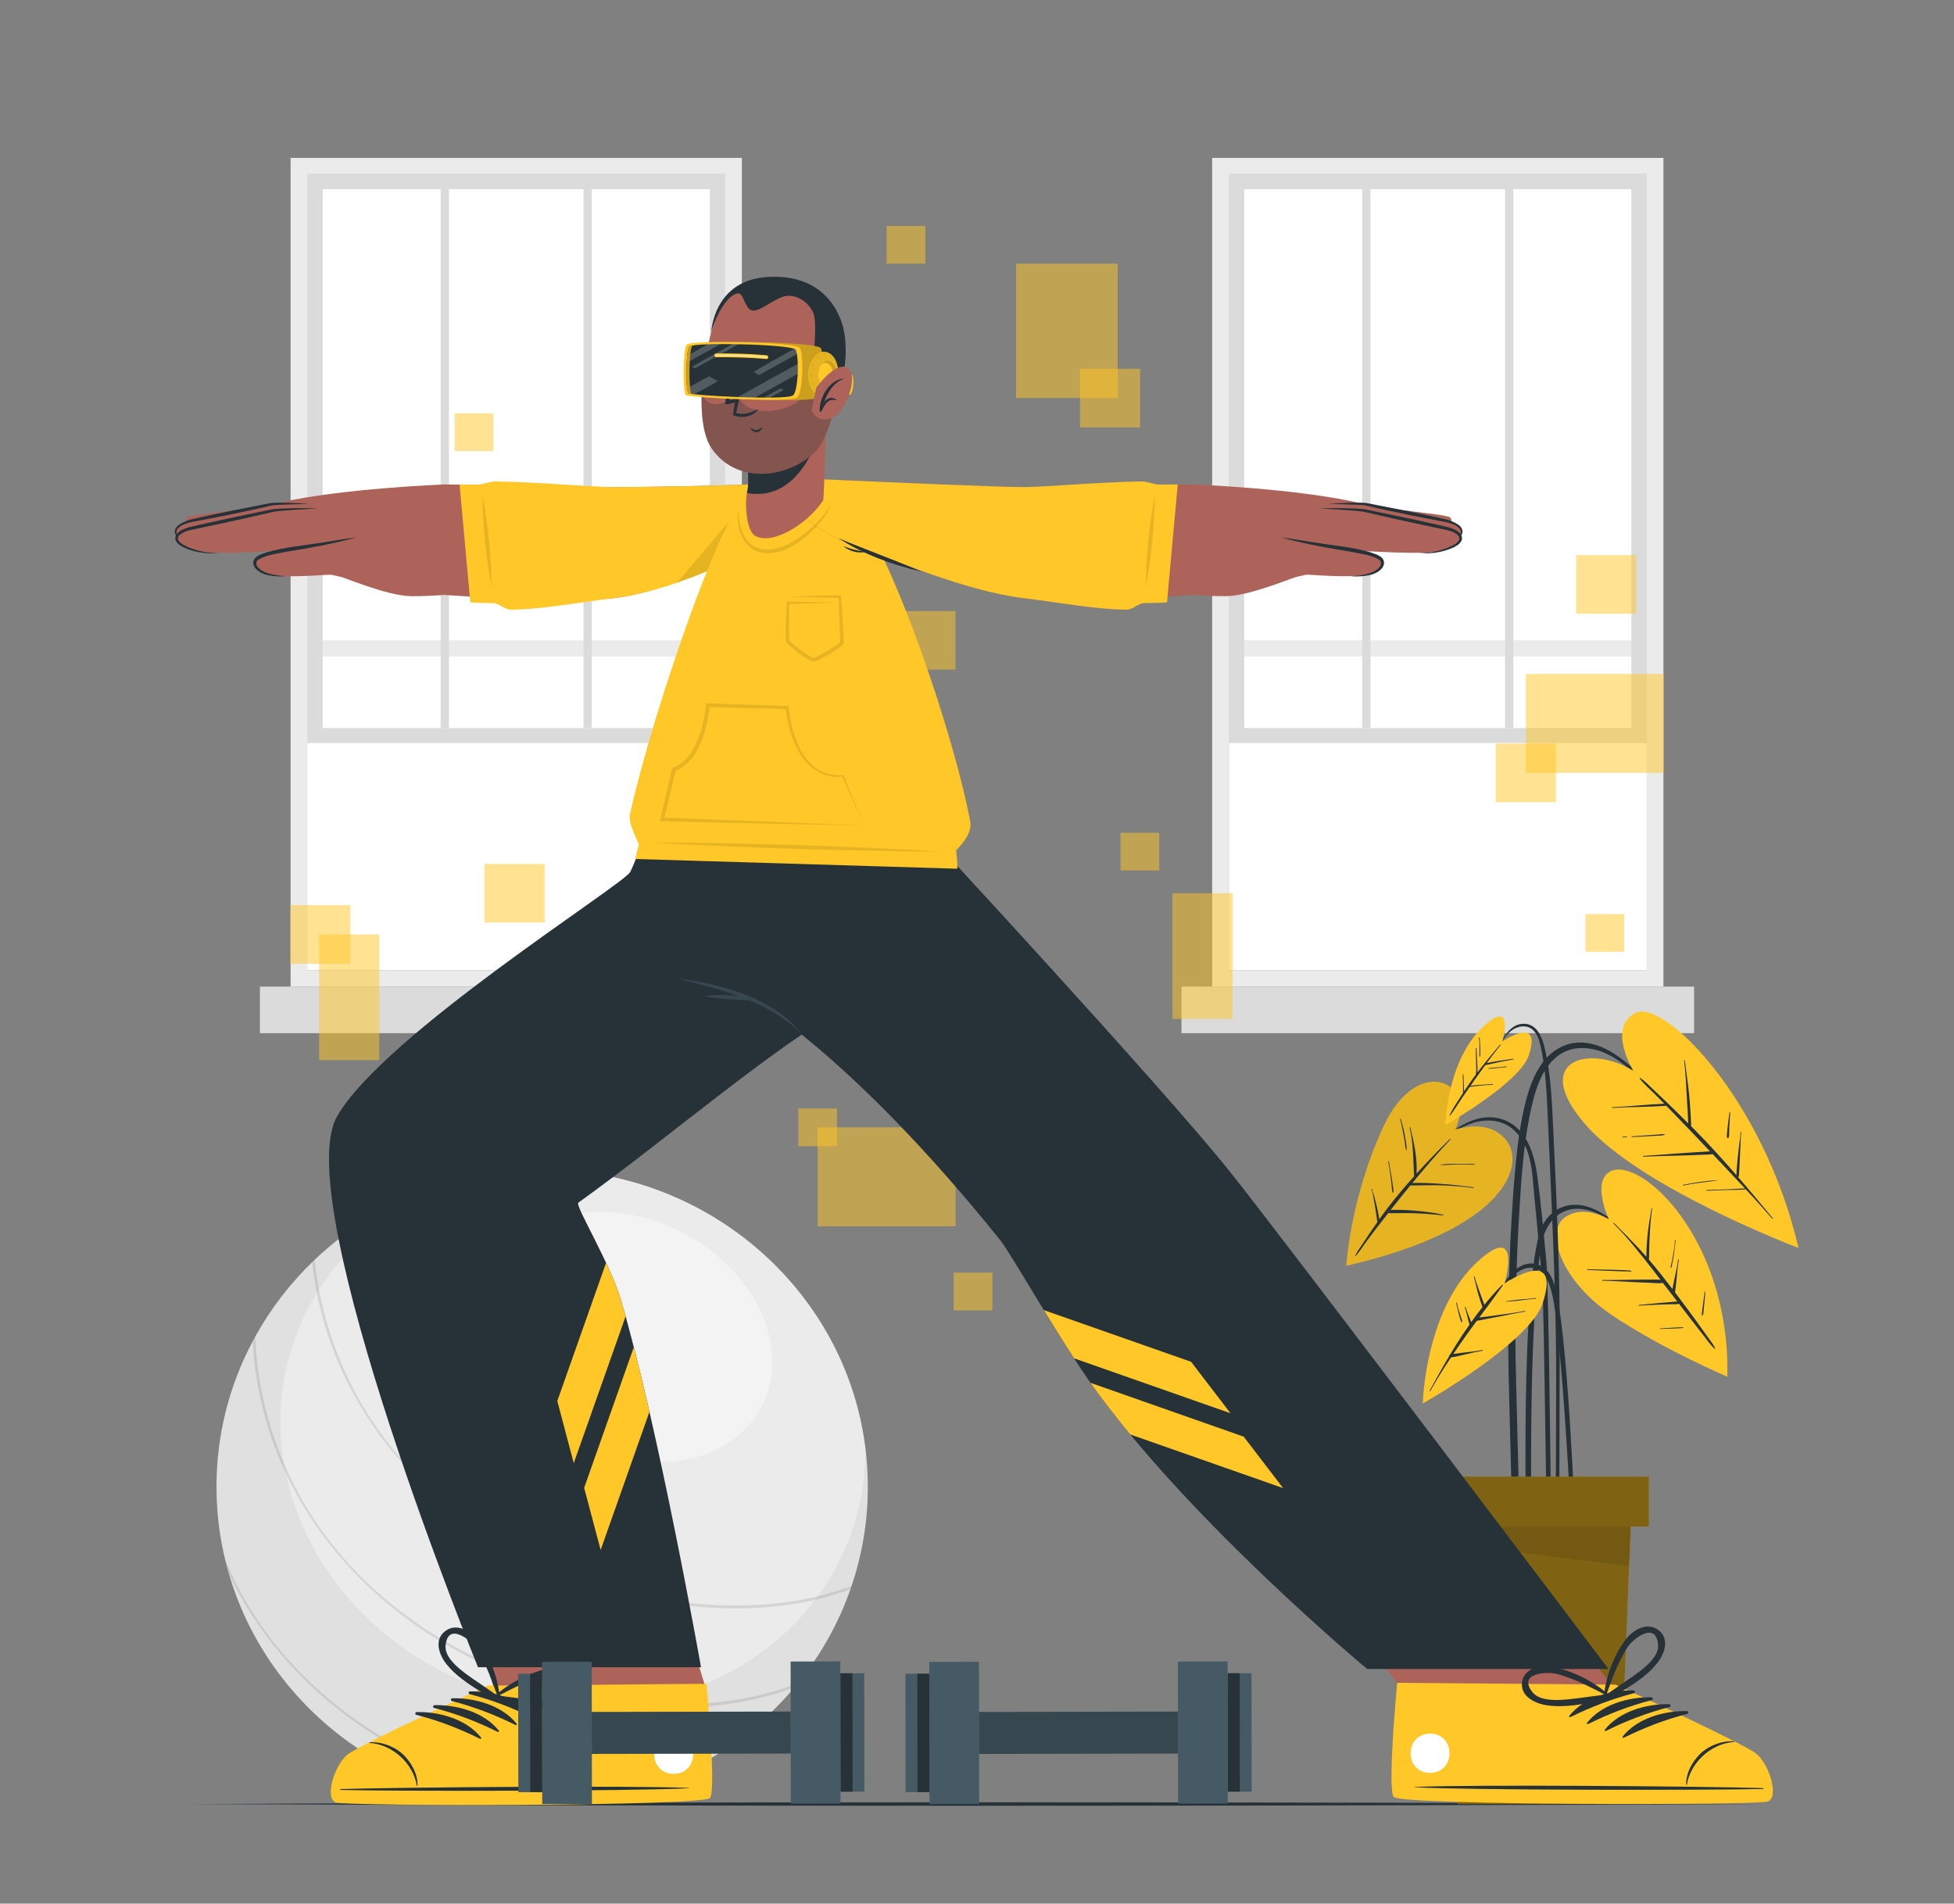 <svg width="194" height="189" viewBox="0 0 194 189" fill="none" xmlns="http://www.w3.org/2000/svg">
<rect x="0" y="0" width="194" height="189" fill="#808080" stroke="none"/>
<path d="M120.348 15.678V97.954H165.152V15.678H120.348ZM163.498 96.343H122.001V17.289H163.498V96.343Z" fill="#EBEBEB"/>
<path d="M163.498 17.289H122.001V96.343H163.498V17.289Z" fill="white"/>
<path d="M122 65.18H163.497V63.57L122 63.57V65.18Z" fill="#EBEBEB"/>
<path d="M117.302 102.575H168.194V97.953H117.302V102.575Z" fill="#DBDBDB"/>
<path d="M122 17.288H163.498V73.772H122V17.288ZM161.967 18.779H123.531V72.28H161.967V18.779Z" fill="#DBDBDB"/>
<path d="M150.253 17.288H149.427V72.28H150.253V17.288Z" fill="#DBDBDB"/>
<path d="M136.07 17.288H135.244V72.28H136.07V17.288Z" fill="#DBDBDB"/>
<path d="M28.851 15.678V97.954H73.655V15.678H28.851ZM72.001 96.343H30.504V17.289H72.001V96.343Z" fill="#EBEBEB"/>
<path d="M72.001 17.289H30.504V96.343H72.001V17.289Z" fill="white"/>
<path d="M30.503 65.18H72V63.57L30.503 63.57V65.18Z" fill="#EBEBEB"/>
<path d="M25.805 102.575H76.697V97.953H25.805V102.575Z" fill="#DBDBDB"/>
<path d="M30.503 17.288H72V73.772H30.503V17.288ZM70.469 18.779H32.033V72.28H70.469L70.469 18.779Z" fill="#DBDBDB"/>
<path d="M58.756 17.288H57.93V72.28H58.756V17.288Z" fill="#DBDBDB"/>
<path d="M44.573 17.288H43.747V72.28H44.573V17.288Z" fill="#DBDBDB"/>
<path d="M21.494 147.611C21.494 150.103 21.791 152.531 22.355 154.855C22.47 155.34 22.599 155.82 22.742 156.295C26.606 169.47 39.063 179.108 53.829 179.108C54.738 179.108 55.637 179.071 56.526 178.996C56.995 178.964 57.459 178.917 57.918 178.861C66.363 177.823 73.794 173.606 78.911 167.485C79.016 167.364 79.116 167.238 79.217 167.112C81.469 164.335 83.248 161.181 84.444 157.762C84.477 157.664 84.511 157.566 84.544 157.463C85.596 154.365 86.161 151.053 86.161 147.611C86.161 130.215 71.686 116.113 53.83 116.113C45.036 116.113 37.069 119.533 31.24 125.072C31.154 125.151 31.073 125.23 30.992 125.31C28.763 127.476 26.86 129.959 25.354 132.68C25.263 132.842 25.177 133.001 25.09 133.164C22.79 137.492 21.494 142.402 21.494 147.611Z" fill="#EBEBEB"/>
<path opacity="0.05" d="M21.494 147.611C21.494 150.102 21.789 152.532 22.356 154.857C22.468 155.339 22.598 155.818 22.743 156.293C26.608 169.471 39.064 179.107 53.828 179.107C54.736 179.107 55.635 179.071 56.527 178.998C56.993 178.965 57.459 178.916 57.917 178.86C66.364 177.821 73.793 173.606 78.911 167.483C79.015 167.366 79.115 167.24 79.215 167.114C81.468 164.334 83.247 161.182 84.442 157.762C84.475 157.664 84.509 157.567 84.542 157.465C85.596 154.365 86.158 151.055 86.158 147.61C86.158 146.279 86.075 144.969 85.908 143.683C85.963 147.095 85.308 150.54 83.864 153.834C82.698 156.5 81.103 158.869 79.17 160.902C79.107 160.971 79.049 161.036 78.987 161.101C76.829 163.332 74.272 165.158 71.449 166.525C71.324 166.586 71.199 166.651 71.07 166.708C64.718 169.67 57.084 170.356 49.684 168.229C49.28 168.112 48.88 167.986 48.476 167.852C47.71 167.6 46.948 167.316 46.186 167C33.862 161.875 26.732 150.085 27.982 138.542C28.019 138.124 28.078 137.706 28.144 137.292C28.465 135.296 29.04 133.312 29.885 131.385C31.651 127.348 34.4 123.996 37.79 121.445C37.915 121.347 38.044 121.254 38.173 121.161C40.355 119.578 42.788 118.317 45.382 117.412C45.474 117.379 45.569 117.343 45.669 117.314C46.49 117.038 47.323 116.799 48.168 116.596C41.642 117.716 35.791 120.751 31.239 125.072C31.152 125.153 31.073 125.23 30.989 125.311C28.761 127.478 26.858 129.961 25.355 132.679C25.263 132.841 25.175 133 25.092 133.166C22.789 137.491 21.494 142.401 21.494 147.611Z" fill="black"/>
<path opacity="0.4" d="M75.379 140.068C78.675 134.507 75.519 126.721 68.331 122.677C61.143 118.634 52.644 119.865 49.349 125.426C46.053 130.987 49.208 138.773 56.396 142.816C63.584 146.86 72.083 145.629 75.379 140.068Z" fill="white"/>
<g opacity="0.1">
<path d="M30.991 125.31C31.115 126.451 31.292 127.583 31.526 128.706C34.147 141.312 43.529 151.314 55.584 156.196C64.139 159.662 75.448 161.191 84.443 157.762C84.477 157.664 84.51 157.566 84.544 157.463C80.527 158.973 76.075 159.518 71.762 159.378C59.262 158.982 46.733 153.438 38.929 143.781C34.582 138.405 31.924 131.822 31.24 125.072C31.153 125.151 31.072 125.23 30.991 125.31Z" fill="black"/>
<path d="M25.09 133.164C25.181 134.958 25.415 136.751 25.783 138.517C28.409 151.119 37.786 161.126 49.841 166.008C58.468 169.502 69.887 171.025 78.911 167.485C79.016 167.364 79.116 167.238 79.217 167.112C75.09 168.743 70.48 169.329 66.024 169.19C53.519 168.789 40.995 163.245 33.186 153.592C28.366 147.629 25.626 140.189 25.353 132.68C25.262 132.843 25.176 133.001 25.09 133.164Z" fill="black"/>
<path d="M22.355 154.855C22.47 155.339 22.599 155.819 22.742 156.294C26.955 165.109 34.721 172.013 44.103 175.814C47.857 177.333 52.142 178.484 56.526 178.996C56.995 178.964 57.459 178.917 57.918 178.861C46.217 177.888 34.759 172.446 27.448 163.399C25.343 160.795 23.632 157.906 22.355 154.855Z" fill="black"/>
</g>
<path d="M18.844 179.108C68.915 178.877 125.084 178.875 175.156 179.108C125.084 179.341 68.915 179.339 18.844 179.108Z" fill="#263238"/>
<path opacity="0.5" d="M110.964 26.176H100.876V39.522H110.964V26.176Z" fill="#FFC727"/>
<path opacity="0.5" d="M165.191 76.735V66.907H151.492V76.735H165.191Z" fill="#FFC727"/>
<path opacity="0.5" d="M94.877 121.754V111.926H81.178V121.754H94.877Z" fill="#FFC727"/>
<path opacity="0.5" d="M113.198 36.613H107.226V42.431H113.198V36.613Z" fill="#FFC727"/>
<path opacity="0.5" d="M154.478 73.826H148.506V79.644H154.478V73.826Z" fill="#FFC727"/>
<path opacity="0.5" d="M34.781 89.865H28.809V95.683H34.781V89.865Z" fill="#FFC727"/>
<path opacity="0.5" d="M162.457 55.112H156.485V60.93H162.457V55.112Z" fill="#FFC727"/>
<path opacity="0.5" d="M94.861 60.661H88.889V66.479H94.861V60.661Z" fill="#FFC727"/>
<path opacity="0.5" d="M54.068 85.773H48.096V91.591H54.068V85.773Z" fill="#FFC727"/>
<path opacity="0.5" d="M115.095 82.675H111.247V86.424H115.095V82.675Z" fill="#FFC727"/>
<path opacity="0.5" d="M98.531 126.35H94.683V130.099H98.531V126.35Z" fill="#FFC727"/>
<path opacity="0.5" d="M83.102 110.052H79.254V113.8H83.102V110.052Z" fill="#FFC727"/>
<path opacity="0.5" d="M161.256 90.751H157.408V94.5H161.256V90.751Z" fill="#FFC727"/>
<path opacity="0.5" d="M91.875 22.427H88.027V26.176H91.875V22.427Z" fill="#FFC727"/>
<path opacity="0.5" d="M48.978 41.031H45.13V44.779H48.978V41.031Z" fill="#FFC727"/>
<path opacity="0.5" d="M122.377 88.682H116.405V101.161H122.377V88.682Z" fill="#FFC727"/>
<path opacity="0.5" d="M37.657 92.774H31.685V105.254H37.657V92.774Z" fill="#FFC727"/>
<path d="M149.748 133.997C149.739 129.898 149.81 125.803 150.036 121.709C150.149 119.67 150.287 117.632 150.483 115.599C150.675 113.607 150.931 111.613 151.404 109.664C151.765 108.172 152.262 106.668 153.214 105.426C154.153 104.201 155.587 103.395 157.191 103.515C159.039 103.652 160.573 104.712 161.912 105.88C163.414 107.189 164.801 108.63 166.201 110.04C166.555 110.397 166.907 110.756 167.256 111.118C167.287 111.15 167.238 111.2 167.207 111.168C165.837 109.772 164.418 108.419 162.94 107.132C161.574 105.942 160.162 104.638 158.328 104.204C157.479 104.003 156.567 103.978 155.733 104.263C155.06 104.492 154.482 104.916 154.015 105.436C153.046 106.514 152.541 107.938 152.199 109.31C151.251 113.121 151.035 117.082 150.803 120.984C150.566 124.948 150.468 128.917 150.455 132.887C150.441 136.879 151.047 152.848 150.845 156.837C150.819 157.329 150.777 157.82 150.737 158.312C150.71 158.642 150.186 158.667 150.198 158.323C150.334 154.206 149.757 138.117 149.748 133.997Z" fill="#263238"/>
<path d="M162.164 106.312C162.164 106.312 159.559 102.099 162.325 100.583C165.092 99.068 175.069 108.947 178.562 123.899C178.562 123.899 162.931 117.995 157.415 111.654C151.899 105.313 157.725 103.597 162.164 106.312Z" fill="#FFC727"/>
<path d="M160.081 109.931C161.802 109.856 163.513 109.647 165.235 109.581C164.895 109.235 164.556 108.888 164.213 108.545C163.739 108.071 163.202 107.614 162.795 107.084C162.769 107.05 162.818 106.998 162.854 107.023C163.349 107.366 163.781 107.825 164.217 108.237C164.67 108.663 165.121 109.091 165.569 109.522C166.26 110.185 166.938 110.861 167.616 111.538C167.614 111.469 167.612 111.4 167.608 111.334C167.592 111.041 167.581 110.747 167.564 110.453C167.533 109.885 167.497 109.316 167.464 108.748C167.397 107.596 167.345 106.437 167.207 105.29C167.202 105.246 167.273 105.245 167.278 105.289C167.416 106.441 167.594 107.587 167.708 108.743C167.765 109.31 167.806 109.879 167.84 110.447C167.858 110.741 167.877 111.034 167.888 111.328C167.895 111.488 167.909 111.657 167.905 111.822C168.01 111.928 168.12 112.031 168.225 112.137C169.672 113.604 171.054 115.126 172.402 116.678C172.4 116.589 172.408 116.497 172.412 116.41C172.421 116.231 172.434 116.053 172.446 115.875C172.472 115.488 172.509 115.103 172.549 114.717C172.587 114.355 172.628 113.993 172.673 113.631C172.724 113.226 172.805 112.812 172.817 112.403C172.819 112.354 172.895 112.361 172.887 112.411C172.818 112.814 172.822 113.237 172.802 113.645C172.784 114.016 172.766 114.386 172.75 114.757C172.734 115.128 172.717 115.498 172.696 115.869C172.686 116.048 172.678 116.226 172.667 116.404C172.661 116.493 172.654 116.582 172.646 116.672C172.635 116.79 172.618 116.805 172.583 116.886C172.814 117.154 173.048 117.42 173.278 117.689C174.2 118.769 175.106 119.863 176.013 120.955C176.042 120.989 175.994 121.039 175.964 121.005C175.108 120.015 174.229 119.046 173.339 118.086C172.71 118.141 172.065 118.125 171.434 118.144C170.77 118.163 170.105 118.19 169.441 118.218C169.395 118.22 169.393 118.151 169.439 118.149C170.104 118.13 170.768 118.11 171.433 118.082C172.038 118.057 172.654 118 173.262 118.004C172.479 117.16 171.689 116.324 170.897 115.488C170.609 115.184 170.318 114.881 170.029 114.576C169.782 114.638 169.514 114.625 169.261 114.636C168.959 114.649 168.657 114.663 168.355 114.676C167.79 114.7 167.223 114.713 166.657 114.731C165.487 114.766 164.316 114.782 163.147 114.832C163.101 114.834 163.1 114.766 163.145 114.763C164.315 114.696 165.483 114.593 166.652 114.511C167.217 114.472 167.783 114.427 168.349 114.395C168.651 114.377 168.952 114.361 169.254 114.343C169.426 114.333 169.602 114.314 169.777 114.312C169.098 113.598 168.421 112.884 167.74 112.172C167.725 112.164 167.712 112.151 167.703 112.133C167.04 111.441 166.378 110.748 165.709 110.062C165.618 109.967 165.525 109.875 165.433 109.781C163.651 109.917 161.863 109.884 160.081 109.999C160.037 110.003 160.035 109.933 160.081 109.931Z" fill="#263238"/>
<path d="M161.104 112.856C161.243 112.85 161.382 112.846 161.521 112.84C161.562 112.839 161.563 112.901 161.522 112.903C161.383 112.91 161.245 112.918 161.105 112.925C161.06 112.928 161.058 112.857 161.104 112.856Z" fill="#263238"/>
<path d="M162.031 112.818C162.582 112.786 163.133 112.749 163.684 112.709C163.959 112.689 164.234 112.667 164.509 112.646C164.755 112.626 165.035 112.576 165.279 112.619C165.306 112.624 165.303 112.661 165.28 112.669C165.045 112.75 164.759 112.742 164.512 112.758C164.237 112.775 163.961 112.791 163.686 112.807C163.135 112.838 162.584 112.864 162.033 112.887C161.987 112.889 161.985 112.821 162.031 112.818Z" fill="#263238"/>
<path d="M167.087 117.634C168.2 117.43 169.325 117.223 170.46 117.182C170.476 117.181 170.475 117.204 170.46 117.206C169.34 117.362 168.216 117.472 167.107 117.7C167.063 117.71 167.042 117.642 167.087 117.634Z" fill="#263238"/>
<path d="M171.46 112.624C171.467 112.528 171.473 112.432 171.482 112.335C171.5 112.118 171.525 111.901 171.549 111.685C171.596 111.272 171.65 110.86 171.71 110.449C171.715 110.411 171.783 110.418 171.78 110.457C171.747 110.88 171.721 111.305 171.701 111.729C171.691 111.938 171.685 112.147 171.676 112.355C171.667 112.543 171.695 112.775 171.618 112.95C171.588 113.016 171.488 112.994 171.468 112.934C171.435 112.833 171.453 112.729 171.46 112.624Z" fill="#263238"/>
<path d="M142.567 113.6C144.358 112.096 146.665 110.288 149.196 111.143C151.578 111.947 152.336 114.584 152.629 116.759C153.007 119.563 153.258 122.386 153.526 125.201C153.796 128.044 153.986 152.127 154.047 152.93C154.107 153.718 154.19 154.507 154.182 155.298C154.179 155.55 153.772 155.561 153.732 155.318C153.507 153.97 153.337 129.717 153.098 127C152.859 124.282 152.605 121.565 152.341 118.848C152.117 116.545 152.127 113.701 150.151 112.068C149.067 111.172 147.616 111.072 146.294 111.471C144.895 111.893 143.742 112.778 142.612 113.653C142.576 113.681 142.532 113.629 142.567 113.6Z" fill="#263238"/>
<path d="M144.49 112.145C144.49 112.145 147.937 110.916 149.654 113.363C151.371 115.809 149.368 122.063 133.666 125.667C133.666 125.667 134.041 118.98 137.373 111.802C140.705 104.624 146.725 107.305 144.49 112.145Z" fill="#FFC727"/>
<path opacity="0.1" d="M144.49 112.145C144.49 112.145 147.937 110.916 149.654 113.363C151.371 115.809 149.368 122.063 133.666 125.667C133.666 125.667 134.041 118.98 137.373 111.802C140.705 104.624 146.725 107.305 144.49 112.145Z" fill="black"/>
<path d="M134.564 124.641C134.777 124.206 135.081 123.8 135.348 123.394C135.608 122.998 135.872 122.604 136.139 122.212C136.339 121.917 136.544 121.624 136.749 121.332C136.734 121.261 136.729 121.187 136.719 121.113C136.7 120.98 136.681 120.848 136.663 120.715C136.623 120.428 136.578 120.142 136.533 119.856C136.488 119.57 136.438 119.285 136.38 119.002C136.321 118.712 136.29 118.371 136.169 118.1C136.149 118.056 136.232 118.033 136.238 118.086C136.258 118.256 136.333 118.428 136.381 118.592C136.418 118.721 136.454 118.85 136.489 118.979C136.567 119.268 136.641 119.56 136.71 119.852C136.773 120.122 136.827 120.392 136.876 120.664C136.899 120.795 136.92 120.926 136.939 121.057C137.216 120.666 137.5 120.279 137.793 119.899C138.622 118.823 139.499 117.788 140.408 116.777C140.404 116.768 140.394 116.762 140.394 116.75C140.303 115.141 140.334 113.548 139.96 111.966C139.95 111.924 140.016 111.899 140.026 111.942C140.378 113.426 140.729 114.983 140.639 116.518C140.964 116.159 141.294 115.804 141.627 115.451C142.388 114.645 143.164 113.851 143.957 113.075C143.989 113.043 144.04 113.089 144.009 113.121C142.692 114.517 141.441 115.971 140.223 117.451C141.178 117.415 142.148 117.476 143.098 117.539C144.164 117.611 145.224 117.738 146.283 117.876C146.328 117.882 146.315 117.95 146.27 117.944C145.217 117.795 144.153 117.72 143.09 117.682C142.064 117.646 141.044 117.696 140.019 117.699C139.361 118.502 138.71 119.31 138.07 120.127C138.116 120.125 138.164 120.125 138.216 120.123C138.456 120.118 138.697 120.113 138.938 120.116C139.416 120.121 139.895 120.151 140.371 120.189C141.347 120.265 142.319 120.393 143.276 120.597C143.321 120.606 143.308 120.669 143.263 120.665C142.297 120.563 141.328 120.48 140.356 120.452C139.892 120.438 139.429 120.441 138.965 120.443C138.724 120.444 138.483 120.444 138.242 120.449C138.098 120.452 137.966 120.468 137.845 120.415C137.425 120.952 137.005 121.489 136.589 122.028C136.258 122.458 135.931 122.891 135.61 123.328C135.283 123.775 134.986 124.262 134.621 124.68C134.594 124.711 134.547 124.675 134.564 124.641Z" fill="#263238"/>
<path d="M143.005 115.632C143.556 115.541 144.129 115.547 144.686 115.544C145.247 115.54 145.809 115.554 146.369 115.57C146.421 115.572 146.418 115.642 146.366 115.639C145.797 115.602 145.228 115.595 144.658 115.606C144.109 115.617 143.557 115.672 143.008 115.66C142.99 115.659 142.987 115.635 143.005 115.632Z" fill="#263238"/>
<path d="M138.078 116.891C138.01 116.369 137.94 115.843 137.823 115.329C137.812 115.28 137.883 115.265 137.892 115.314C137.975 115.829 138.081 116.339 138.162 116.855C138.202 117.112 138.24 117.37 138.273 117.629C138.304 117.865 138.362 118.121 138.342 118.359C138.338 118.404 138.262 118.409 138.25 118.366C138.185 118.135 138.189 117.876 138.164 117.637C138.138 117.388 138.11 117.14 138.078 116.891Z" fill="#263238"/>
<path d="M139.08 111.09C139.221 111.598 139.36 112.113 139.459 112.631C139.51 112.893 139.552 113.157 139.59 113.422C139.627 113.674 139.675 113.94 139.647 114.195C139.645 114.216 139.612 114.217 139.607 114.198C139.529 113.962 139.513 113.706 139.478 113.461C139.442 113.207 139.401 112.953 139.354 112.7C139.256 112.167 139.156 111.638 139.014 111.113C139.002 111.071 139.068 111.047 139.08 111.09Z" fill="#263238"/>
<path d="M161.435 122.003C159.786 121.012 158.248 119.514 156.165 119.619C154.446 119.706 153.205 121.021 152.808 122.529C150.776 130.257 151.6 156.665 151.712 157.881C151.731 158.092 152.074 158.103 152.099 157.888C152.214 156.87 151.46 134.176 152.977 123.845C153.18 122.463 153.878 120.88 155.296 120.275C157.455 119.355 159.65 121.011 161.391 122.057C161.429 122.081 161.474 122.027 161.435 122.003Z" fill="#263238"/>
<path d="M159.736 121.066C159.736 121.066 157.943 117.236 159.928 116.277C162.902 114.84 171.802 122.975 171.495 136.682C171.495 136.682 164.946 133.891 159.989 130.537C155.033 127.183 153.393 122.371 155.302 120.92C157.21 119.468 159.736 121.066 159.736 121.066Z" fill="#FFC727"/>
<path d="M170.29 133.857C170.065 133.396 169.706 132.978 169.412 132.556C169.105 132.115 168.795 131.676 168.477 131.242C167.857 130.398 167.241 129.55 166.609 128.714C166.507 128.578 166.401 128.444 166.299 128.309C166.306 128.255 166.311 128.201 166.318 128.147C166.336 128.014 166.354 127.88 166.373 127.747C166.414 127.446 166.438 127.144 166.467 126.843C166.524 126.252 166.573 125.655 166.68 125.071C166.688 125.027 166.615 125.02 166.609 125.065C166.536 125.657 166.402 126.244 166.279 126.828C166.219 127.115 166.152 127.402 166.103 127.691C166.086 127.79 166.069 127.889 166.052 127.989C165.29 126.989 164.517 125.996 163.694 125.042C163.743 124.904 163.723 124.755 163.726 124.601C163.729 124.401 163.735 124.2 163.74 124C163.753 123.549 163.764 123.098 163.789 122.647C163.839 121.761 163.891 120.882 164.033 120.004C164.04 119.961 163.97 119.955 163.963 119.999C163.821 120.873 163.659 121.749 163.574 122.63C163.532 123.061 163.495 123.495 163.477 123.928C163.468 124.145 163.465 124.363 163.463 124.58C163.462 124.644 163.458 124.71 163.455 124.776C163.203 124.489 162.95 124.201 162.688 123.922C161.89 123.073 161.069 122.247 160.241 121.426C160.209 121.394 160.155 121.439 160.186 121.471C161.64 122.912 162.907 124.54 164.16 126.147C164.394 126.447 164.624 126.75 164.856 127.052C164.788 127.049 164.719 127.048 164.654 127.045C164.39 127.036 164.125 127.044 163.861 127.044C163.332 127.043 162.803 127.045 162.274 127.051C161.216 127.063 160.157 127.094 159.099 127.078C159.053 127.077 159.047 127.146 159.093 127.147C160.166 127.171 161.238 127.242 162.309 127.295C162.836 127.321 163.363 127.342 163.89 127.361C164.254 127.374 164.715 127.438 165.103 127.374C165.577 127.99 166.053 128.605 166.525 129.222C166.433 129.217 166.338 129.23 166.246 129.236C166.071 129.249 165.896 129.266 165.721 129.281C165.395 129.31 165.07 129.339 164.745 129.368C164.069 129.429 163.394 129.502 162.717 129.561C162.672 129.566 162.685 129.633 162.73 129.629C163.416 129.576 164.103 129.55 164.791 129.523C165.117 129.511 165.444 129.501 165.77 129.494C165.933 129.49 166.096 129.489 166.26 129.484C166.402 129.48 166.557 129.494 166.687 129.43C167.088 129.955 167.494 130.477 167.896 131.002C168.267 131.487 168.641 131.969 169.022 132.446C169.405 132.926 169.77 133.483 170.225 133.899C170.256 133.926 170.311 133.899 170.29 133.857Z" fill="#263238"/>
<path d="M166.291 123.157C166.282 123.595 166.204 124.039 166.133 124.472C166.06 124.921 165.969 125.368 165.863 125.812C165.849 125.873 165.936 125.892 165.949 125.831C166.047 125.391 166.131 124.948 166.198 124.503C166.265 124.058 166.293 123.608 166.362 123.163C166.368 123.119 166.291 123.112 166.291 123.157Z" fill="#263238"/>
<path d="M161.959 126.215C161.853 126.128 161.743 126.128 161.608 126.122C161.409 126.112 161.21 126.104 161.012 126.096C160.642 126.08 160.273 126.073 159.903 126.064C159.136 126.044 158.368 126.041 157.6 126.015C157.555 126.013 157.549 126.082 157.594 126.083C158.319 126.105 159.042 126.147 159.766 126.175C160.121 126.188 160.475 126.205 160.83 126.214C161.001 126.218 161.172 126.221 161.342 126.224C161.531 126.227 161.751 126.202 161.93 126.269C161.965 126.283 161.985 126.237 161.959 126.215Z" fill="#263238"/>
<path d="M167.088 131.774C166.727 131.776 166.364 131.797 166.004 131.819C165.822 131.829 165.64 131.84 165.458 131.851C165.371 131.856 165.283 131.861 165.196 131.867C165.086 131.873 164.964 131.895 164.854 131.878C164.803 131.87 164.807 131.959 164.858 131.946C164.958 131.922 165.074 131.931 165.177 131.928C165.272 131.925 165.367 131.922 165.462 131.919C165.644 131.913 165.826 131.908 166.008 131.902C166.369 131.891 166.732 131.88 167.092 131.85C167.136 131.846 167.132 131.773 167.088 131.774Z" fill="#263238"/>
<path d="M169.144 130.06C169.166 129.858 169.186 129.656 169.205 129.453C169.242 129.055 169.279 128.658 169.316 128.26C169.321 128.216 169.251 128.21 169.246 128.255C169.193 128.643 169.141 129.032 169.088 129.421C169.062 129.615 169.036 129.809 169.013 130.004C169.003 130.094 168.992 130.184 168.982 130.274C168.971 130.368 168.949 130.464 168.976 130.557C168.985 130.588 169.036 130.61 169.056 130.574C169.137 130.426 169.125 130.225 169.144 130.06Z" fill="#263238"/>
<path d="M156.612 156.037C156.525 155.073 155.957 137.155 154.791 129.76C154.655 128.893 154.5 128.007 154.192 127.18C153.927 126.468 153.49 125.824 152.725 125.567C150.875 124.945 149.627 126.813 148.88 128.135C148.858 128.175 148.917 128.204 148.942 128.168C149.389 127.543 150.625 125.784 152.028 125.866C152.973 125.922 153.728 126.573 154.181 128.867C155.31 134.582 156.328 158.167 156.447 158.926C156.51 159.328 156.802 159.31 156.804 158.879C156.81 157.931 156.697 156.982 156.612 156.037Z" fill="#263238"/>
<path d="M149.379 127.424C149.379 127.424 150.995 121.862 147.421 124.643C141.472 129.273 141.26 139.342 141.26 139.342C141.26 139.342 151.836 133.358 153.151 129.411C155.111 123.531 149.379 127.424 149.379 127.424Z" fill="#FFC727"/>
<path d="M151.381 130.154C150.551 130.319 149.709 130.426 148.871 130.543C148.474 130.599 148.077 130.653 147.681 130.706C147.413 130.742 147.141 130.767 146.872 130.799C147.659 129.742 148.454 128.689 149.209 127.61C149.238 127.568 149.172 127.525 149.138 127.559C148.51 128.182 147.929 128.855 147.371 129.546C147.216 129.115 147.058 128.686 146.902 128.255C146.722 127.757 146.529 127.262 146.399 126.749C146.388 126.706 146.319 126.726 146.331 126.769C146.475 127.279 146.578 127.799 146.718 128.31C146.853 128.803 147.007 129.291 147.186 129.771C146.799 130.261 146.427 130.763 146.066 131.27C145.884 130.768 145.658 130.281 145.499 129.771C145.486 129.728 145.417 129.748 145.431 129.791C145.621 130.355 145.723 130.943 145.9 131.51C145.658 131.855 145.415 132.201 145.183 132.55C144.756 133.193 144.353 133.848 143.96 134.507C143.898 134.541 143.859 134.59 143.867 134.662C143.199 135.788 142.563 136.931 141.936 138.084C141.914 138.123 141.976 138.157 141.998 138.118C142.626 136.979 143.324 135.871 144.05 134.782C144.053 134.78 144.056 134.782 144.058 134.78C144.135 134.739 144.309 134.734 144.404 134.715C144.526 134.691 144.648 134.664 144.769 134.638C145.043 134.58 145.314 134.511 145.585 134.446C146.122 134.316 146.653 134.193 147.197 134.101C147.242 134.094 147.222 134.027 147.177 134.035C146.537 134.154 145.895 134.224 145.247 134.297C144.942 134.332 144.637 134.37 144.334 134.417C144.321 134.419 144.305 134.421 144.29 134.423C144.67 133.86 145.055 133.301 145.446 132.749C145.831 132.206 146.225 131.669 146.622 131.135C146.988 131.084 147.352 130.991 147.716 130.923C148.125 130.847 148.535 130.769 148.943 130.69C149.762 130.532 150.577 130.354 151.401 130.221C151.445 130.213 151.426 130.145 151.381 130.154Z" fill="#263238"/>
<path d="M145.025 130.703C144.975 130.556 144.93 130.407 144.882 130.26C144.781 129.953 144.705 129.643 144.639 129.327C144.63 129.284 144.562 129.304 144.571 129.347C144.641 129.662 144.716 129.975 144.79 130.288C144.862 130.595 144.942 130.92 145.065 131.212C145.096 131.285 145.21 131.255 145.187 131.177C145.142 131.016 145.077 130.861 145.025 130.703Z" fill="#263238"/>
<path d="M152.463 128.867C151.98 128.937 151.494 128.97 151.009 129.011C150.52 129.053 150.039 129.119 149.555 129.19C149.529 129.194 149.528 129.233 149.556 129.231C150.044 129.199 150.526 129.162 151.011 129.1C151.495 129.039 151.978 128.968 152.465 128.936C152.511 128.933 152.507 128.86 152.463 128.867Z" fill="#263238"/>
<path d="M148.787 103.872C149.336 102.877 150.034 101.563 151.404 101.646C152.535 101.715 153.045 102.839 153.286 103.768C154.033 106.642 154.085 109.675 154.231 112.62C154.538 118.846 154.815 125.078 154.855 131.312C154.866 133.04 154.86 134.768 154.843 136.495C154.827 138.257 154.832 156.014 154.717 157.773C154.706 157.939 154.452 157.934 154.451 157.766C154.441 156.259 154.495 138.767 154.502 137.259C154.508 135.788 154.496 134.317 154.472 132.847C154.423 129.867 154.341 126.889 154.227 123.911C154.115 120.951 153.981 117.993 153.852 115.034C153.788 113.555 153.724 112.076 153.655 110.598C153.589 109.166 153.525 107.732 153.357 106.306C153.263 105.508 153.142 104.71 152.971 103.924C152.849 103.363 152.674 102.758 152.264 102.327C151.723 101.759 150.906 101.8 150.265 102.186C149.601 102.586 149.198 103.25 148.848 103.909C148.827 103.948 148.765 103.911 148.787 103.872Z" fill="#263238"/>
<path d="M149.158 103.397C149.158 103.397 150.284 99.523 147.794 101.46C143.65 104.684 143.502 111.699 143.502 111.699C143.502 111.699 150.869 107.53 151.785 104.781C153.15 100.685 149.158 103.397 149.158 103.397Z" fill="#FFC727"/>
<path d="M150.231 105.119C150.275 105.112 150.293 105.179 150.248 105.186C149.315 105.323 148.4 105.551 147.479 105.749C147.472 105.751 147.468 105.746 147.461 105.746C147.108 106.23 146.759 106.717 146.412 107.205C146.271 107.403 146.134 107.604 145.995 107.804C146.008 107.803 146.021 107.801 146.034 107.8C146.13 107.786 146.225 107.772 146.321 107.761C146.524 107.738 146.729 107.722 146.933 107.706C147.358 107.674 147.784 107.652 148.209 107.63C148.254 107.628 148.253 107.698 148.207 107.699C147.788 107.708 147.372 107.739 146.955 107.783C146.735 107.806 146.516 107.835 146.296 107.86C146.201 107.871 146.104 107.882 146.009 107.894C145.98 107.897 145.952 107.901 145.924 107.905C145.688 108.244 145.451 108.583 145.215 108.922C144.8 109.521 144.428 110.164 143.984 110.742C143.958 110.777 143.908 110.746 143.927 110.708C144.236 110.055 144.665 109.436 145.051 108.824C145.119 108.717 145.191 108.612 145.261 108.506C145.243 108.399 145.261 108.279 145.261 108.176C145.262 108.009 145.264 107.842 145.259 107.676C145.251 107.348 145.239 107.021 145.222 106.694C145.22 106.65 145.291 106.652 145.293 106.696C145.311 107.017 145.324 107.338 145.333 107.659C145.338 107.82 145.345 107.98 145.351 108.141C145.353 108.204 145.361 108.276 145.365 108.348C145.654 107.91 145.951 107.477 146.258 107.051C146.347 106.928 146.44 106.808 146.531 106.686C146.599 106.271 146.558 105.837 146.553 105.42C146.548 104.97 146.541 104.52 146.525 104.07C146.523 104.026 146.595 104.027 146.596 104.072C146.61 104.54 146.633 105.008 146.658 105.476C146.675 105.807 146.707 106.145 146.686 106.478C147.398 105.535 148.152 104.627 148.916 103.723C148.941 103.693 148.996 103.736 148.971 103.766C148.498 104.35 148.044 104.948 147.6 105.553C148.468 105.356 149.35 105.243 150.231 105.119Z" fill="#263238"/>
<path d="M146.887 104.447C146.888 104.297 146.884 104.146 146.884 103.995C146.885 103.68 146.889 103.358 146.845 103.046C146.838 102.996 146.915 102.988 146.915 103.038C146.916 103.352 146.95 103.665 146.966 103.979C146.974 104.136 146.974 104.292 146.974 104.449C146.974 104.522 146.974 104.594 146.974 104.667C146.973 104.74 146.983 104.822 146.957 104.892C146.945 104.921 146.905 104.92 146.895 104.89C146.873 104.825 146.884 104.751 146.885 104.683C146.887 104.604 146.887 104.526 146.887 104.447Z" fill="#263238"/>
<path d="M147.798 106.052C148.072 106.007 148.353 105.993 148.629 105.97C148.933 105.945 149.236 105.919 149.539 105.88C149.59 105.874 149.598 105.945 149.547 105.948C148.965 105.985 148.386 106.086 147.804 106.106C147.773 106.108 147.766 106.057 147.798 106.052Z" fill="#263238"/>
<path d="M143.614 150.455L144.76 179.108H160.808L161.953 150.455H143.614Z" fill="#FFC727"/>
<path opacity="0.5" d="M143.614 150.455L144.76 179.108H160.808L161.953 150.455H143.614Z" fill="black"/>
<path opacity="0.1" d="M143.614 150.455L143.725 153.234L161.752 155.493L161.953 150.455H143.614Z" fill="black"/>
<path d="M141.855 151.558H163.713V146.597H141.855V151.558Z" fill="#FFC727"/>
<path opacity="0.5" d="M141.855 151.558H163.713V146.597H141.855V151.558Z" fill="black"/>
<path d="M65.78 153.559C65.78 153.559 69.936 167.158 69.937 167.173C69.823 171.194 70.003 175.057 69.739 176.872C69.739 176.882 69.739 176.892 69.734 176.902C69.635 177.586 69.523 178.022 69.394 178.136C69.384 178.145 69.379 178.155 69.369 178.16C68.118 178.938 35.105 178.986 33.953 178.61C32.796 178.239 33.81 175.006 35.09 174.008C36.379 173.01 49.005 167.485 49.005 167.485L44.698 153.561L65.78 153.559Z" fill="#AD6359"/>
<path d="M33.368 178.957C34.565 179.338 69.159 179.339 70.457 178.528C70.951 178.223 70.656 172.844 70.147 167.171L48.464 167.352C48.464 167.352 35.846 173.146 34.521 174.185C33.203 175.223 32.171 178.576 33.368 178.957Z" fill="#FFC727"/>
<path d="M33.848 177.621C39.576 177.445 62.694 177.258 68.37 177.507C68.416 177.509 68.417 177.539 68.371 177.542C62.698 177.838 39.578 177.843 33.849 177.713C33.728 177.71 33.727 177.625 33.848 177.621Z" fill="#263238"/>
<path d="M36.711 172.972C38.069 172.909 39.401 173.528 40.148 174.311C40.865 175.063 41.481 176.124 41.45 177.282C41.449 177.315 41.386 177.316 41.381 177.282C41.037 175.1 38.984 173.196 36.711 173.042C36.665 173.039 36.664 172.974 36.711 172.972Z" fill="#263238"/>
<path d="M46.67 167.924C48.963 167.877 51.627 168.647 53.065 170.464C53.121 170.534 53.018 170.611 52.949 170.577C50.869 169.55 48.893 168.788 46.633 168.199C46.474 168.158 46.506 167.928 46.67 167.924Z" fill="#263238"/>
<path d="M44.906 168.608C47.198 168.562 49.862 169.332 51.3 171.149C51.356 171.219 51.252 171.295 51.184 171.261C49.104 170.235 47.128 169.473 44.868 168.884C44.708 168.842 44.741 168.612 44.906 168.608Z" fill="#263238"/>
<path d="M43.14 169.293C45.433 169.246 48.097 170.016 49.535 171.834C49.591 171.904 49.487 171.98 49.419 171.946C47.338 170.92 45.362 170.158 43.102 169.569C42.943 169.527 42.976 169.297 43.14 169.293Z" fill="#263238"/>
<path d="M41.375 169.978C43.668 169.931 46.332 170.701 47.77 172.518C47.826 172.588 47.722 172.664 47.654 172.631C45.574 171.604 43.597 170.842 41.338 170.253C41.178 170.211 41.211 169.981 41.375 169.978Z" fill="#263238"/>
<path d="M66.872 172.216C69.445 172.206 69.466 176.101 66.889 176.112C64.317 176.122 64.295 172.227 66.872 172.216Z" fill="white"/>
<path d="M44.352 165.25C45.195 166.303 46.336 167.079 47.493 167.81C47.577 167.862 47.654 167.914 47.738 167.959C48.213 168.258 48.688 168.556 49.14 168.855C49.201 168.892 49.262 168.899 49.316 168.885C49.431 168.87 49.523 168.773 49.545 168.668C49.584 168.676 49.622 168.653 49.622 168.608C49.614 168.534 49.607 168.459 49.599 168.377V168.303C49.599 168.303 49.591 168.303 49.599 168.295C49.584 168.205 49.568 168.109 49.561 168.012C49.53 167.795 49.492 167.571 49.438 167.347C49.116 165.773 48.411 164.146 47.492 162.907C46.772 161.944 45.301 161.034 44.145 161.982C43.058 162.877 43.625 164.347 44.352 165.25ZM44.237 163.407C44.444 160.974 46.712 162.825 47.217 163.556C47.539 164.026 47.807 164.549 48.06 165.056C48.435 165.802 48.726 166.571 49.01 167.347C49.109 167.638 49.217 167.922 49.324 168.213C49.324 168.22 49.324 168.22 49.332 168.228C49.347 168.272 49.362 168.317 49.377 168.362C49.339 168.332 49.293 168.302 49.255 168.272C49.217 168.243 49.171 168.205 49.124 168.175C48.803 167.944 48.481 167.72 48.152 167.496C47.769 167.235 47.378 166.974 46.995 166.705C46.053 166.049 44.122 164.743 44.237 163.407Z" fill="#263238"/>
<path d="M49.301 168.884C49.309 168.884 49.309 168.884 49.316 168.884C50.12 169.004 50.94 169.16 51.76 169.287C52.947 169.466 54.15 169.578 55.322 169.399C56.44 169.22 57.819 168.556 57.757 167.28C57.757 167.228 57.757 167.175 57.75 167.123C57.558 165.668 55.85 165.362 54.647 165.601C53.245 165.877 51.752 166.511 50.488 167.339C50.166 167.541 49.852 167.765 49.561 168.011C49.477 168.071 49.4 168.131 49.323 168.213C49.316 168.205 49.316 168.213 49.308 168.22C49.293 168.228 49.269 168.243 49.254 168.272C49.209 168.302 49.162 168.34 49.117 168.384C49.086 168.422 49.094 168.459 49.124 168.481C49.048 168.631 49.094 168.854 49.301 168.884ZM49.937 168.407C49.822 168.392 49.715 168.385 49.6 168.377C49.554 168.37 49.515 168.362 49.469 168.362C49.508 168.34 49.554 168.325 49.592 168.303L49.6 168.295C50.243 167.974 50.871 167.638 51.522 167.332C51.921 167.138 52.319 166.959 52.733 166.802C53.277 166.601 53.836 166.392 54.403 166.265C55.138 166.094 57.298 166.153 57.122 167.288C57.092 167.519 56.961 167.788 56.701 168.116C55.851 169.176 53.522 168.862 52.365 168.721C51.553 168.623 50.748 168.497 49.937 168.407Z" fill="#263238"/>
<path d="M47.458 165.528H69.6C69.6 165.528 65.405 141.85 61.682 129.175C60.569 125.387 57.06 119.665 57.416 119.409C66.465 112.901 76.211 104.367 84.656 99.493C95.364 93.313 91.395 82.021 91.395 82.021H63.785C63.785 82.021 63.966 83.709 62.572 86.568C61.975 87.795 37.976 102.818 33.446 110.874C28.658 119.389 47.458 165.528 47.458 165.528Z" fill="#263238"/>
<path d="M62.113 130.69L56.964 145.265L55.331 139.093L60.173 125.375C60.778 126.683 61.341 128.017 61.682 129.174C61.826 129.665 61.969 130.168 62.113 130.69Z" fill="#FFC727"/>
<path d="M64.48 140.166L59.634 153.884L57.996 147.715L62.928 133.744C63.452 135.778 63.971 137.951 64.48 140.166Z" fill="#FFC727"/>
<path d="M127.391 153.559C127.391 153.559 139.009 167.076 138.983 167.513C139.097 171.534 139.271 175.058 139.535 176.872C139.535 176.882 139.535 176.892 139.54 176.902C139.639 177.586 139.75 178.022 139.88 178.136C139.89 178.145 139.895 178.155 139.905 178.16C141.156 178.938 174.169 178.986 175.321 178.61C176.477 178.239 175.464 175.006 174.184 174.008C172.894 173.01 160.268 167.485 160.268 167.485L148.472 153.561L127.391 153.559Z" fill="#AD6359"/>
<path d="M175.493 178.86C174.296 179.241 139.701 179.243 138.404 178.431C137.91 178.126 138.205 172.748 138.714 167.074L160.397 167.255C160.397 167.255 173.015 173.049 174.34 174.088C175.657 175.126 176.689 178.479 175.493 178.86Z" fill="#FFC727"/>
<path d="M175.012 177.524C169.285 177.347 146.166 177.161 140.49 177.41C140.444 177.412 140.444 177.442 140.49 177.445C146.163 177.741 169.283 177.745 175.012 177.616C175.133 177.613 175.133 177.528 175.012 177.524Z" fill="#263238"/>
<path d="M172.15 172.875C170.792 172.811 169.46 173.431 168.713 174.214C167.996 174.966 167.38 176.027 167.411 177.185C167.412 177.218 167.475 177.219 167.48 177.185C167.823 175.003 169.877 173.099 172.15 172.945C172.196 172.941 172.197 172.877 172.15 172.875Z" fill="#263238"/>
<path d="M162.19 167.827C159.897 167.78 157.233 168.55 155.795 170.367C155.739 170.438 155.843 170.514 155.911 170.48C157.991 169.454 159.968 168.692 162.227 168.103C162.387 168.061 162.355 167.83 162.19 167.827Z" fill="#263238"/>
<path d="M163.955 168.512C161.663 168.465 158.999 169.235 157.56 171.052C157.505 171.122 157.608 171.198 157.676 171.164C159.757 170.138 161.733 169.376 163.993 168.787C164.152 168.745 164.119 168.515 163.955 168.512Z" fill="#263238"/>
<path d="M165.72 169.196C163.428 169.149 160.763 169.919 159.325 171.736C159.269 171.807 159.373 171.883 159.442 171.849C161.522 170.822 163.498 170.061 165.758 169.471C165.917 169.43 165.885 169.2 165.72 169.196Z" fill="#263238"/>
<path d="M167.485 169.881C165.193 169.834 162.529 170.604 161.09 172.421C161.035 172.491 161.138 172.567 161.206 172.534C163.287 171.507 165.263 170.745 167.523 170.156C167.683 170.114 167.65 169.884 167.485 169.881Z" fill="#263238"/>
<path d="M141.988 172.119C139.416 172.109 139.395 176.004 141.971 176.015C144.544 176.025 144.565 172.13 141.988 172.119Z" fill="white"/>
<path d="M164.715 161.885C163.559 160.937 162.088 161.847 161.368 162.81C160.449 164.049 159.744 165.676 159.422 167.25C159.368 167.474 159.33 167.698 159.299 167.914C159.292 168.012 159.276 168.108 159.261 168.198C159.269 168.205 159.261 168.205 159.261 168.205V168.28C159.253 168.362 159.246 168.437 159.238 168.511C159.238 168.556 159.276 168.579 159.314 168.571C159.337 168.675 159.429 168.772 159.544 168.788C159.598 168.802 159.659 168.795 159.72 168.758C160.172 168.459 160.647 168.161 161.122 167.862C161.206 167.818 161.283 167.765 161.367 167.713C162.524 166.982 163.665 166.205 164.508 165.153C165.236 164.25 165.803 162.78 164.715 161.885ZM161.866 166.608C161.483 166.877 161.092 167.138 160.709 167.4C160.38 167.623 160.058 167.848 159.736 168.079C159.69 168.109 159.644 168.146 159.606 168.176C159.567 168.206 159.522 168.236 159.483 168.266C159.498 168.221 159.514 168.176 159.529 168.131C159.537 168.124 159.537 168.124 159.537 168.117C159.644 167.826 159.751 167.542 159.851 167.251C160.134 166.475 160.425 165.706 160.801 164.96C161.053 164.453 161.321 163.93 161.643 163.46C162.149 162.729 164.416 160.878 164.623 163.311C164.738 164.646 162.808 165.951 161.866 166.608Z" fill="#263238"/>
<path d="M159.736 168.384C159.767 168.362 159.774 168.325 159.744 168.287C159.698 168.243 159.652 168.205 159.606 168.175C159.591 168.145 159.568 168.131 159.552 168.123C159.545 168.115 159.545 168.108 159.537 168.115C159.461 168.033 159.384 167.974 159.3 167.914C159.009 167.668 158.695 167.444 158.373 167.242C157.109 166.414 155.615 165.779 154.213 165.504C153.011 165.265 151.303 165.571 151.111 167.026C151.103 167.078 151.103 167.13 151.103 167.183C151.042 168.459 152.421 169.123 153.539 169.302C154.711 169.481 155.914 169.369 157.101 169.19C157.92 169.063 158.74 168.907 159.545 168.787C159.552 168.787 159.552 168.787 159.56 168.787C159.767 168.757 159.813 168.534 159.736 168.384ZM156.496 168.623C155.339 168.765 153.01 169.078 152.16 168.019C151.9 167.69 151.769 167.422 151.739 167.19C151.563 166.056 153.723 165.996 154.458 166.168C155.025 166.295 155.584 166.503 156.128 166.705C156.542 166.862 156.94 167.04 157.339 167.235C157.99 167.541 158.618 167.877 159.261 168.198L159.269 168.205C159.308 168.227 159.353 168.243 159.392 168.265C159.346 168.265 159.308 168.272 159.261 168.28C159.147 168.287 159.039 168.294 158.924 168.309C158.112 168.399 157.308 168.526 156.496 168.623Z" fill="#263238"/>
<path d="M135.74 165.703H159.696C159.696 165.703 126.806 122.168 122.076 116.28C114.969 107.436 91.396 82.021 91.396 82.021H65.487L74.356 98.997C74.356 98.997 84.221 104.342 99.336 123.163C100.332 124.402 105.41 133.324 108.566 137.71C118.263 151.183 135.74 165.703 135.74 165.703Z" fill="#263238"/>
<path d="M67.147 97.135C71.447 97.637 76.995 99.083 79.592 102.713C79.387 102.507 79.187 102.302 78.992 102.094C75.743 99.238 71.297 98.156 67.147 97.135Z" fill="#37474F"/>
<path d="M69.857 98.91C71.662 98.677 73.54 98.754 75.262 99.365C73.437 99.269 71.665 99.197 69.857 98.91Z" fill="#37474F"/>
<path d="M122.168 140.31L106.64 134.859C105.655 133.347 104.619 131.673 103.637 130.07L118.257 135.203L122.168 140.31Z" fill="#FFC727"/>
<path d="M127.39 147.741L112.22 142.419C110.924 140.85 109.69 139.274 108.565 137.709C108.468 137.573 108.367 137.433 108.266 137.29L123.479 142.635L127.39 147.741Z" fill="#FFC727"/>
<path d="M76.63 48.004C70.309 48.289 63.297 48.359 60.905 48.359C58.169 48.359 48.653 48.099 44.121 48.099C41.23 48.099 42.012 58.934 43.992 59.057C46.12 59.188 55.932 59.97 60.905 59.389C66.521 58.733 70.412 55.944 75.004 54.156C82.094 51.396 79.659 47.868 76.63 48.004Z" fill="#AD6359"/>
<path d="M76.63 48.004C70.309 48.289 63.296 48.359 60.905 48.359C58.754 48.359 53.611 47.866 49.194 47.797C48.69 47.789 47.932 48.115 47.461 48.11C46.807 48.103 46.19 48.099 45.627 48.099L46.694 59.812C47.211 59.844 48.022 59.87 49.026 59.882C49.469 59.887 50.151 60.527 50.66 60.526C53.743 60.524 57.675 59.766 60.905 59.389C66.521 58.733 72.375 55.731 76.32 54.068C83.328 51.115 79.659 47.868 76.63 48.004Z" fill="#FFC727"/>
<path opacity="0.1" d="M47.905 49.129C48.466 52.134 48.764 55.166 48.794 58.221C48.231 55.216 47.937 52.183 47.905 49.129Z" fill="black"/>
<path opacity="0.1" d="M76.32 54.07C73.858 55.105 70.654 56.663 67.226 57.847L75.538 48.051C75.902 48.035 76.267 48.019 76.628 48.004C79.659 47.867 83.328 51.117 76.32 54.07Z" fill="black"/>
<path d="M40.855 59.188C45.372 59.188 46.381 58.608 46.381 58.608L44.121 48.099C44.121 48.099 34.022 48.472 27.718 49.907C24.241 50.699 18.846 51.054 18.574 51.38C18.052 52.006 19.197 53.05 21.657 53.257C24.118 53.466 28.888 52.782 29.187 52.833C29.225 52.839 29.322 52.877 29.471 52.939C29.471 52.939 29.471 52.939 29.473 52.942C29.576 53.027 30.728 56.254 32.247 56.699C33.794 57.153 38.387 59.188 40.855 59.188Z" fill="#AD6359"/>
<path d="M33.776 51.446C33.776 51.446 28.031 49.708 26.838 50.078C25.645 50.449 18.136 51.608 17.599 52.224C17.063 52.841 17.835 53.98 20.296 54.187C22.757 54.395 27.625 53.987 27.926 54.038C28.227 54.089 32.963 56.401 33.466 56.486C33.969 56.571 33.776 51.446 33.776 51.446Z" fill="#AD6359"/>
<path d="M30.683 50.02C30.026 49.97 29.367 49.946 28.708 49.919C28.378 49.91 28.049 49.906 27.718 49.907C27.552 49.908 27.387 49.909 27.22 49.916C27.137 49.918 27.051 49.926 26.966 49.932C26.876 49.942 26.782 49.959 26.709 49.975C25.423 50.223 24.129 50.477 22.841 50.738C21.552 51.007 20.269 51.267 18.979 51.571C18.655 51.658 18.334 51.769 18.034 51.933C17.885 52.015 17.741 52.112 17.616 52.236C17.493 52.358 17.382 52.514 17.358 52.702C17.333 52.888 17.409 53.072 17.52 53.202C17.63 53.337 17.767 53.439 17.909 53.526C18.194 53.701 18.508 53.81 18.824 53.901C18.521 53.775 18.221 53.638 17.961 53.451C17.832 53.357 17.713 53.25 17.627 53.126C17.54 53.004 17.5 52.859 17.529 52.727C17.586 52.455 17.866 52.258 18.139 52.123C18.422 51.986 18.731 51.895 19.044 51.826C20.328 51.586 21.626 51.334 22.913 51.072C24.201 50.802 25.487 50.54 26.77 50.228C27.063 50.145 27.399 50.144 27.724 50.121C28.051 50.103 28.38 50.096 28.708 50.085L30.683 50.02Z" fill="#263238"/>
<path d="M34.454 52.227C34.454 52.227 28.148 50.346 26.955 50.717C25.762 51.087 18.253 52.246 17.716 52.862C17.181 53.479 17.953 54.618 20.413 54.825C22.874 55.033 27.742 54.626 28.043 54.677C28.344 54.727 33.155 56.497 33.657 56.582C34.16 56.666 34.454 52.227 34.454 52.227Z" fill="#AD6359"/>
<path d="M31.589 50.468C30.781 50.441 29.973 50.445 29.163 50.45C28.759 50.459 28.354 50.471 27.949 50.491C27.747 50.501 27.544 50.514 27.339 50.532C27.139 50.549 26.916 50.587 26.727 50.63C25.148 50.952 23.567 51.281 21.991 51.62L19.627 52.144L19.037 52.281C18.843 52.326 18.636 52.374 18.437 52.447C18.239 52.519 18.045 52.609 17.866 52.732C17.691 52.857 17.515 53.014 17.436 53.249C17.398 53.365 17.396 53.497 17.432 53.614C17.467 53.732 17.536 53.827 17.609 53.911C17.759 54.075 17.94 54.191 18.123 54.288C18.492 54.48 18.882 54.609 19.275 54.714C20.066 54.923 20.889 54.976 21.694 54.912C20.887 54.901 20.078 54.813 19.323 54.556C18.944 54.435 18.568 54.296 18.232 54.103C18.065 54.007 17.908 53.894 17.795 53.76C17.68 53.625 17.633 53.47 17.689 53.331C17.741 53.188 17.878 53.063 18.031 52.965C18.187 52.868 18.36 52.787 18.541 52.727C18.9 52.609 19.31 52.545 19.701 52.456L22.067 51.952C23.644 51.609 25.22 51.269 26.791 50.894C26.994 50.841 27.169 50.804 27.37 50.778C27.567 50.752 27.766 50.731 27.967 50.713C28.367 50.677 28.769 50.649 29.172 50.623L31.589 50.468Z" fill="#263238"/>
<path d="M38.867 52.733C38.867 52.733 33.299 53.698 31.704 54.054C30.518 54.319 26.273 54.83 25.613 55.3C24.779 55.896 25.693 57.141 28.084 57.199C30.474 57.258 32.584 57.03 32.877 57.062C33.171 57.095 37.63 58.263 41.41 57.977C41.903 57.938 38.867 52.733 38.867 52.733Z" fill="#AD6359"/>
<path d="M35.414 53.345C33.112 53.98 30.739 54.414 28.389 54.786C27.433 55.001 26.328 55.079 25.529 55.651C25.18 56.282 26.103 56.773 26.646 56.925C27.202 57.108 27.801 57.17 28.398 57.205C27.801 57.253 27.193 57.23 26.595 57.1C25.868 56.972 24.763 56.294 25.281 55.451C25.624 55.089 26.107 54.971 26.553 54.818C28.287 54.314 30.102 54.173 31.867 53.886C32.901 53.721 34.387 53.477 35.414 53.345Z" fill="#263238"/>
<path d="M63.061 85.282L95.032 86.248C95.107 86.171 94.984 84.935 94.927 84.443C94.916 84.35 96.595 82.978 96.327 81.551C94.76 73.204 88.797 55.206 84.15 49.194C81.819 46.178 75.544 46.398 73.193 50.288C69.945 55.661 64.421 72.364 62.544 80.823C62.325 81.809 63.413 83.582 63.413 83.892L63.061 85.282Z" fill="#FFC727"/>
<path opacity="0.1" d="M85.833 81.965L83.595 77.041L83.683 77.085C82.836 77.219 81.972 77.031 81.231 76.631C80.485 76.23 79.898 75.596 79.463 74.899L79.293 74.64C79.243 74.551 79.2 74.457 79.153 74.365L78.88 73.813C78.74 73.43 78.584 73.049 78.47 72.658C78.374 72.263 78.253 71.871 78.179 71.472L77.978 70.27L78.136 70.411L70.26 70.194L70.453 70.022C70.404 70.665 70.3 71.286 70.16 71.908C70.02 72.529 69.835 73.142 69.581 73.733C69.324 74.32 69.025 74.903 68.585 75.4C68.156 75.898 67.611 76.319 66.973 76.566L67.094 76.432L65.919 81.391L65.75 81.178C69.072 81.28 72.391 81.416 75.733 81.552L85.833 81.965ZM85.833 81.965L75.844 81.765C72.489 81.698 69.112 81.629 65.738 81.528L65.521 81.521L65.569 81.314L66.717 76.349L66.739 76.254L66.837 76.215C67.399 75.992 67.886 75.615 68.279 75.154C68.68 74.696 68.967 74.145 69.216 73.586C69.462 73.022 69.645 72.429 69.784 71.827C69.923 71.226 70.029 70.609 70.078 70.001L70.093 69.823L70.271 69.829L78.146 70.093L78.283 70.097L78.303 70.234L78.481 71.417C78.548 71.81 78.661 72.193 78.748 72.582C78.853 72.966 78.999 73.337 79.128 73.713L79.385 74.252C79.429 74.341 79.469 74.432 79.516 74.52L79.676 74.771C80.084 75.449 80.635 76.061 81.336 76.452C82.029 76.838 82.859 77.042 83.65 76.937L83.716 76.928L83.739 76.982L85.833 81.965Z" fill="black"/>
<path opacity="0.1" d="M64.499 83.632C74.211 83.683 83.977 83.99 93.674 84.549C83.959 84.498 74.195 84.191 64.499 83.632Z" fill="black"/>
<path opacity="0.1" d="M78.233 59.23C79.753 59.188 81.885 59.113 83.383 59.103L83.504 59.1C83.598 60.37 83.682 61.639 83.737 62.912C83.736 63.066 83.767 63.461 83.764 63.609C83.759 63.692 83.784 63.747 83.743 63.893C83.668 64.047 83.623 64.051 83.53 64.14C82.833 64.679 82.084 65.122 81.286 65.516C81.114 65.588 80.83 65.753 80.58 65.659C79.879 65.331 79.29 64.832 78.695 64.356C78.477 64.156 78.221 63.984 78.072 63.719C77.948 63.033 78.022 62.36 78.026 61.692C78.05 61.038 78.082 60.384 78.119 59.73C79.684 59.742 81.249 59.77 82.814 59.816C81.288 59.882 79.761 59.933 78.234 59.966L78.354 59.853C78.343 61.06 78.294 62.326 78.376 63.518C78.385 63.587 78.386 63.595 78.427 63.642C78.793 64.022 79.233 64.343 79.66 64.659C80.001 64.897 80.332 65.147 80.71 65.312C80.808 65.339 80.963 65.24 81.12 65.176C81.805 64.842 82.49 64.446 83.117 64.007C83.218 63.934 83.319 63.859 83.403 63.774C83.421 63.757 83.395 63.778 83.402 63.784C83.419 63.747 83.4 63.462 83.403 63.385C83.398 63.34 83.266 59.448 83.253 59.235L83.383 59.355C81.893 59.335 79.744 59.282 78.233 59.23Z" fill="black"/>
<path d="M82.32 47.614C88.641 47.899 99.261 48.36 101.653 48.36C104.388 48.36 113.905 48.099 118.437 48.099C121.328 48.099 120.546 58.935 118.566 59.057C116.438 59.189 106.626 59.97 101.653 59.389C96.037 58.733 88.537 55.553 83.945 53.766C76.856 51.005 79.291 47.477 82.32 47.614Z" fill="#AD6359"/>
<path d="M82.32 47.614C88.641 47.899 99.261 48.36 101.653 48.36C103.803 48.36 108.946 47.867 113.364 47.798C113.867 47.79 114.626 48.115 115.097 48.11C115.75 48.103 116.367 48.099 116.93 48.099L115.863 59.812C115.346 59.845 114.535 59.87 113.531 59.882C113.088 59.888 112.407 60.527 111.897 60.527C108.815 60.524 104.883 59.767 101.652 59.389C96.037 58.733 88.537 55.553 83.945 53.766C76.856 51.005 79.29 47.477 82.32 47.614Z" fill="#FFC727"/>
<path d="M91.512 56.761C88.614 56.077 85.754 55.055 83.258 53.441C86.006 54.592 88.776 55.582 91.512 56.761Z" fill="#263238"/>
<path d="M83.729 54.209C84.491 54.533 85.263 54.715 86.087 54.771C85.281 54.984 84.344 54.761 83.729 54.209Z" fill="#263238"/>
<path opacity="0.1" d="M114.653 49.129C114.621 52.183 114.327 55.216 113.764 58.221C113.794 55.166 114.092 52.134 114.653 49.129Z" fill="black"/>
<path d="M121.703 59.188C117.186 59.188 116.177 58.608 116.177 58.608L118.436 48.099C118.436 48.099 128.536 48.472 134.84 49.907C138.318 50.699 143.712 51.054 143.984 51.38C144.507 52.006 143.362 53.05 140.901 53.257C138.44 53.466 133.67 52.782 133.371 52.833C133.334 52.839 133.236 52.877 133.088 52.939C133.088 52.939 133.088 52.939 133.085 52.942C132.982 53.027 131.831 56.254 130.312 56.699C128.763 57.153 124.171 59.188 121.703 59.188Z" fill="#AD6359"/>
<path d="M128.781 51.446C128.781 51.446 134.527 49.708 135.72 50.078C136.912 50.449 144.422 51.608 144.958 52.224C145.494 52.841 144.722 53.98 142.261 54.187C139.801 54.395 134.932 53.987 134.632 54.038C134.331 54.089 129.595 56.401 129.092 56.486C128.589 56.571 128.781 51.446 128.781 51.446Z" fill="#AD6359"/>
<path d="M131.875 50.02C132.533 49.97 133.191 49.946 133.85 49.919C134.18 49.91 134.509 49.906 134.84 49.907C135.006 49.908 135.171 49.909 135.338 49.916C135.421 49.918 135.507 49.926 135.592 49.932C135.682 49.942 135.776 49.959 135.849 49.975C137.136 50.223 138.429 50.477 139.717 50.738C141.007 51.007 142.289 51.267 143.579 51.571C143.903 51.658 144.225 51.769 144.524 51.933C144.673 52.015 144.818 52.112 144.942 52.236C145.065 52.358 145.176 52.514 145.2 52.702C145.225 52.888 145.149 53.072 145.038 53.202C144.928 53.337 144.792 53.439 144.65 53.526C144.365 53.701 144.05 53.81 143.734 53.901C144.037 53.775 144.337 53.638 144.597 53.451C144.726 53.357 144.845 53.25 144.931 53.126C145.018 53.004 145.058 52.859 145.029 52.727C144.972 52.455 144.692 52.258 144.419 52.123C144.137 51.986 143.827 51.895 143.514 51.826C142.23 51.586 140.932 51.334 139.645 51.072C138.357 50.802 137.071 50.54 135.787 50.228C135.494 50.145 135.158 50.144 134.834 50.121C134.507 50.103 134.178 50.096 133.85 50.085L131.875 50.02Z" fill="#263238"/>
<path d="M128.104 52.227C128.104 52.227 134.41 50.346 135.603 50.717C136.795 51.087 144.305 52.246 144.841 52.862C145.377 53.479 144.605 54.618 142.144 54.825C139.684 55.033 134.815 54.626 134.515 54.677C134.214 54.727 129.403 56.497 128.9 56.582C128.397 56.666 128.104 52.227 128.104 52.227Z" fill="#AD6359"/>
<path d="M130.969 50.468C131.777 50.441 132.585 50.445 133.395 50.45C133.799 50.459 134.203 50.471 134.609 50.491C134.811 50.501 135.014 50.514 135.219 50.532C135.419 50.549 135.642 50.587 135.83 50.63C137.409 50.952 138.99 51.281 140.567 51.62L142.93 52.144L143.521 52.281C143.714 52.326 143.922 52.374 144.12 52.447C144.319 52.519 144.513 52.609 144.692 52.732C144.866 52.857 145.043 53.014 145.122 53.249C145.16 53.365 145.162 53.497 145.125 53.614C145.091 53.732 145.021 53.827 144.949 53.911C144.798 54.075 144.618 54.191 144.435 54.288C144.065 54.48 143.676 54.609 143.283 54.714C142.492 54.923 141.669 54.976 140.864 54.912C141.67 54.901 142.479 54.813 143.234 54.556C143.614 54.435 143.99 54.296 144.326 54.103C144.492 54.007 144.65 53.894 144.763 53.76C144.878 53.625 144.924 53.47 144.868 53.331C144.816 53.188 144.68 53.063 144.527 52.965C144.371 52.868 144.198 52.787 144.016 52.727C143.658 52.609 143.247 52.545 142.857 52.456L140.491 51.952C138.914 51.609 137.338 51.269 135.767 50.894C135.564 50.841 135.389 50.804 135.188 50.778C134.991 50.752 134.792 50.731 134.591 50.713C134.191 50.677 133.789 50.649 133.386 50.623L130.969 50.468Z" fill="#263238"/>
<path d="M123.69 52.733C123.69 52.733 129.259 53.698 130.854 54.054C132.04 54.319 136.285 54.83 136.944 55.3C137.779 55.896 136.864 57.141 134.474 57.199C132.084 57.258 129.974 57.03 129.68 57.062C129.387 57.095 124.928 58.263 121.148 57.977C120.655 57.938 123.69 52.733 123.69 52.733Z" fill="#AD6359"/>
<path d="M127.144 53.345C128.164 53.476 129.658 53.72 130.691 53.886C132.456 54.173 134.271 54.314 136.004 54.819C136.451 54.972 136.933 55.089 137.276 55.452C137.795 56.294 136.69 56.972 135.963 57.101C135.365 57.231 134.757 57.254 134.16 57.205C134.757 57.17 135.355 57.108 135.912 56.925C136.455 56.774 137.378 56.282 137.029 55.651C136.229 55.079 135.124 55.001 134.168 54.787C131.819 54.414 129.446 53.98 127.144 53.345Z" fill="#263238"/>
<path opacity="0.1" d="M73.3 50.508C73.383 55.608 77.216 55.41 80.406 52.533C81.289 51.755 82.11 50.872 82.626 49.814C82.249 50.943 81.468 51.908 80.61 52.745C79.32 53.943 77.577 55.182 75.674 54.888C73.66 54.521 73.021 52.234 73.3 50.508Z" fill="black"/>
<path d="M74.982 53.202C76.737 54.192 80.289 51.908 81.723 49.676C81.82 49.523 81.959 43.241 82.035 41.975C82.052 41.715 73.766 43.44 73.766 43.44C73.766 43.44 74.408 46.14 74.261 48.348C74.247 48.532 74.218 48.703 74.174 48.864C74.169 48.888 74.161 48.916 74.157 48.95C73.933 49.927 74.083 52.696 74.982 53.202Z" fill="#AD6359"/>
<path d="M74.157 48.95C74.413 48.998 74.69 49.032 74.992 49.04C79.275 49.193 81.116 44.18 81.723 41.964C80.215 42.098 73.763 43.438 73.763 43.438C73.763 43.438 74.409 46.139 74.259 48.35C74.248 48.532 74.218 48.705 74.175 48.863C74.172 48.886 74.158 48.916 74.157 48.95Z" fill="#263238"/>
<path d="M83.362 32.163C84.281 34.974 82.853 43.142 80.816 44.983C77.863 47.653 72.978 47.962 70.637 44.492C68.368 41.129 70.422 30.517 72.702 28.839C76.061 26.367 82.006 28.012 83.362 32.163Z" fill="#AD6359"/>
<path d="M75.826 37.351C75.834 37.331 75.866 37.385 75.861 37.407C75.75 37.955 75.717 38.601 76.197 38.866C76.212 38.874 76.206 38.901 76.187 38.896C75.577 38.709 75.63 37.853 75.826 37.351Z" fill="#263238"/>
<path d="M76.428 36.858C77.348 36.937 77.118 38.724 76.265 38.651C75.426 38.579 75.656 36.791 76.428 36.858Z" fill="#263238"/>
<path d="M72.471 37.13C72.47 37.108 72.423 37.151 72.421 37.173C72.368 37.729 72.211 38.357 71.673 38.478C71.656 38.482 71.654 38.51 71.674 38.51C72.312 38.5 72.512 37.665 72.471 37.13Z" fill="#263238"/>
<path d="M72.038 36.489C71.133 36.31 70.831 38.088 71.67 38.254C72.495 38.417 72.797 36.639 72.038 36.489Z" fill="#263238"/>
<path d="M77.088 35.85C76.831 35.811 76.602 35.734 76.352 35.67C76.07 35.598 75.838 35.569 75.637 35.347C75.529 35.228 75.547 34.995 75.656 34.882C75.909 34.619 76.277 34.623 76.62 34.697C76.992 34.776 77.257 34.93 77.494 35.221C77.723 35.502 77.427 35.901 77.088 35.85Z" fill="#263238"/>
<path d="M71.408 35.681C71.665 35.713 71.908 35.702 72.166 35.708C72.458 35.716 72.689 35.751 72.946 35.593C73.084 35.508 73.133 35.279 73.061 35.141C72.894 34.819 72.539 34.724 72.189 34.701C71.809 34.676 71.51 34.751 71.199 34.965C70.898 35.173 71.068 35.637 71.408 35.681Z" fill="#263238"/>
<path d="M75.617 42.437C75.464 42.55 75.306 42.712 75.097 42.704C74.898 42.696 74.677 42.581 74.504 42.49C74.487 42.481 74.467 42.497 74.476 42.515C74.597 42.746 74.89 42.917 75.159 42.904C75.422 42.891 75.577 42.691 75.669 42.469C75.682 42.438 75.639 42.421 75.617 42.437Z" fill="#263238"/>
<path d="M75.233 40.706C74.853 41.148 74.352 41.354 73.834 41.388C73.602 41.404 73.363 41.383 73.133 41.334C73.088 41.327 73.043 41.316 73.002 41.303C72.962 41.293 72.925 41.283 72.88 41.269C72.815 41.251 72.785 41.193 72.782 41.131L72.783 41.126C72.786 41.106 72.788 41.09 72.795 41.071C72.795 41.071 72.795 41.071 72.796 41.066L72.803 41.018C72.846 40.59 72.972 39.947 72.972 39.947C72.802 40.005 71.941 40.263 71.982 40.042C72.332 38.212 72.722 36.176 73.468 34.428C73.49 34.369 73.583 34.395 73.57 34.455C73.305 36.227 72.721 37.941 72.425 39.717C72.698 39.652 73.145 39.526 73.374 39.558C73.434 39.583 73.107 40.797 73.104 40.99C73.104 40.99 73.103 40.999 73.105 41.011C73.829 41.193 74.411 41.044 75.186 40.65C75.233 40.624 75.273 40.667 75.233 40.706Z" fill="#263238"/>
<path opacity="0.3" d="M82.966 40.04C82.454 42.239 81.692 44.191 80.817 44.982C77.864 47.652 72.978 47.963 70.639 44.493C69.855 43.332 69.586 41.312 69.665 39.092C70.484 41.029 72.478 39.649 72.478 39.649L73.483 39.689C74.516 41.31 77.489 40.979 79.023 40.005C80.141 39.296 80.945 36.745 80.945 36.745L82.966 40.04Z" fill="#263238"/>
<path d="M83.305 38.984C82.056 39.274 81.132 37.807 80.844 37.045C80.556 36.283 81.271 32.129 80.712 30.982C80.154 29.835 78.892 29.164 77.864 29.421C76.835 29.677 75.472 30.933 74.724 30.838C73.975 30.744 73.855 29.155 73.333 29.136C72.182 29.094 70.863 31.815 70.61 33.036C70.61 33.036 70.775 27.774 76.302 27.491C81.693 27.215 83.288 30.872 83.697 32.466C84.48 35.522 83.305 38.984 83.305 38.984Z" fill="#263238"/>
<path d="M80.642 36.337C80.642 36.337 83.643 36.55 84.532 37.14C84.896 37.382 84.696 38.94 84.446 39.156C84.289 39.292 83.245 38.755 80.699 38.695C80.699 38.695 81.068 37.608 80.642 36.337Z" fill="#FFC727"/>
<path d="M70.169 39.248C70.566 39.49 80.499 40.028 81.202 39.477C81.842 38.973 81.856 34.819 81.441 34.523C80.662 33.969 70.813 33.751 70.251 34.227C69.862 34.555 69.827 39.039 70.169 39.248Z" fill="#FFC727"/>
<path opacity="0.2" d="M70.169 39.248C70.566 39.49 80.499 40.028 81.202 39.477C81.842 38.973 81.856 34.819 81.441 34.523C80.662 33.969 70.813 33.751 70.251 34.227C69.862 34.555 69.827 39.039 70.169 39.248Z" fill="black"/>
<path d="M68.105 39.228C68.502 39.47 78.435 40.008 79.138 39.457C79.778 38.953 79.793 34.799 79.377 34.504C78.598 33.949 68.749 33.732 68.187 34.207C67.798 34.535 67.763 39.019 68.105 39.228Z" fill="#FFC727"/>
<path d="M68.365 39.043C68.732 39.268 78.079 39.766 78.728 39.257C79.32 38.791 79.334 34.951 78.949 34.678C78.229 34.166 68.96 33.963 68.44 34.403C68.082 34.706 68.049 38.85 68.365 39.043Z" fill="#263238"/>
<g opacity="0.2">
<path d="M71.275 37.849C71.259 37.865 71.24 37.876 71.22 37.883L68.951 39.142C68.624 39.108 68.415 39.073 68.364 39.042C68.305 39.004 68.258 38.824 68.218 38.551L70.385 37.354L71.275 37.849Z" fill="white"/>
<path d="M79.192 37.12L74.962 39.468C74.402 39.457 73.827 39.442 73.252 39.419L79.204 36.122C79.212 36.437 79.212 36.782 79.192 37.12Z" fill="white"/>
<path d="M79.122 35.148V35.151L75.348 37.239L74.82 36.917C74.848 36.87 78.433 34.863 78.85 34.629C78.894 34.645 78.925 34.664 78.949 34.679C79.019 34.729 79.079 34.902 79.122 35.148Z" fill="white"/>
<path d="M71.519 34.165L68.171 36.019C68.182 35.77 68.202 35.528 68.226 35.317L70.262 34.184C70.644 34.173 71.07 34.165 71.519 34.165Z" fill="white"/>
<path d="M73.316 34.176L68.994 36.571L68.691 36.402L72.732 34.165C72.925 34.169 73.118 34.173 73.316 34.176Z" fill="white"/>
<path d="M77.794 38.72L76.427 39.476C76.23 39.48 76.03 39.48 75.817 39.48L77.506 38.544L77.794 38.72Z" fill="white"/>
</g>
<path d="M71.108 35.471C72.768 35.454 74.438 35.497 76.092 35.645C76.34 35.667 76.339 35.289 76.092 35.267C74.438 35.119 72.768 35.076 71.108 35.093C70.859 35.095 70.858 35.473 71.108 35.471Z" fill="#FFC727"/>
<path opacity="0.5" d="M71.108 35.377C72.769 35.359 74.438 35.402 76.092 35.55C76.216 35.562 76.215 35.373 76.092 35.361C74.438 35.213 72.769 35.17 71.108 35.188C70.984 35.189 70.983 35.378 71.108 35.377Z" fill="white"/>
<path d="M68.749 34.322C68.383 34.63 68.346 38.736 68.653 39.107C68.496 39.083 68.397 39.062 68.366 39.043C68.049 38.848 68.083 34.707 68.441 34.404C68.489 34.366 68.607 34.328 68.788 34.3C68.773 34.307 68.757 34.315 68.749 34.322Z" fill="#FFC727"/>
<path opacity="0.2" d="M68.749 34.322C68.383 34.63 68.346 38.736 68.653 39.107C68.496 39.083 68.397 39.062 68.366 39.043C68.049 38.848 68.083 34.707 68.441 34.404C68.489 34.366 68.607 34.328 68.788 34.3C68.773 34.307 68.757 34.315 68.749 34.322Z" fill="black"/>
<path d="M83.213 37.228C83.123 38.442 82.382 39.379 81.559 39.321C80.736 39.263 80.142 38.232 80.232 37.018C80.322 35.804 81.062 34.867 81.886 34.925C82.709 34.983 83.303 36.014 83.213 37.228Z" fill="#FFC727"/>
<g opacity="0.1">
<path d="M83.213 37.228C83.123 38.442 82.382 39.379 81.559 39.321C80.736 39.263 80.142 38.232 80.232 37.018C80.322 35.804 81.062 34.867 81.886 34.925C82.709 34.983 83.303 36.014 83.213 37.228Z" fill="black"/>
</g>
<path d="M83.031 37.181C82.991 37.906 82.56 38.472 82.068 38.446C81.577 38.419 81.212 37.811 81.252 37.087C81.292 36.363 81.724 35.797 82.215 35.823C82.706 35.849 83.072 36.457 83.031 37.181Z" fill="#FFC727"/>
<g opacity="0.2">
<path d="M83.031 37.181C82.991 37.906 82.56 38.472 82.068 38.446C81.577 38.419 81.212 37.811 81.252 37.087C81.292 36.363 81.724 35.797 82.215 35.823C82.706 35.849 83.072 36.457 83.031 37.181Z" fill="black"/>
</g>
<path d="M81.658 38.269C81.718 38.295 81.782 38.31 81.847 38.314C82.276 38.336 82.653 37.842 82.688 37.209C82.724 36.576 82.404 36.045 81.975 36.022C81.835 36.014 81.7 36.062 81.581 36.152L81.581 36.153C81.397 36.383 81.273 36.714 81.252 37.087C81.224 37.588 81.391 38.033 81.658 38.269Z" fill="#FFC727"/>
<path opacity="0.1" d="M81.706 35.062C81.756 35.004 81.868 34.999 81.923 35.068C81.983 35.133 81.959 35.239 81.892 35.278C81.826 35.32 81.743 35.299 81.702 35.249C81.659 35.201 81.652 35.117 81.706 35.062ZM81.869 35.251C81.908 35.206 81.899 35.146 81.869 35.112C81.84 35.078 81.78 35.059 81.729 35.089C81.677 35.115 81.655 35.198 81.702 35.249C81.745 35.303 81.833 35.297 81.869 35.251Z" fill="black"/>
<path opacity="0.1" d="M80.992 35.455C81.042 35.397 81.155 35.392 81.21 35.461C81.27 35.526 81.246 35.633 81.178 35.671C81.113 35.713 81.029 35.692 80.988 35.642C80.945 35.594 80.938 35.511 80.992 35.455ZM81.156 35.644C81.194 35.6 81.185 35.54 81.155 35.506C81.126 35.471 81.067 35.452 81.016 35.482C80.963 35.508 80.941 35.592 80.988 35.642C81.031 35.696 81.119 35.69 81.156 35.644Z" fill="black"/>
<path opacity="0.1" d="M80.546 36.228C80.596 36.17 80.709 36.166 80.764 36.234C80.824 36.299 80.8 36.406 80.733 36.444C80.667 36.486 80.584 36.465 80.542 36.416C80.499 36.368 80.493 36.284 80.546 36.228ZM80.71 36.417C80.748 36.373 80.74 36.313 80.709 36.279C80.68 36.244 80.621 36.225 80.57 36.255C80.517 36.281 80.495 36.365 80.542 36.416C80.586 36.47 80.674 36.463 80.71 36.417Z" fill="black"/>
<path opacity="0.1" d="M80.4 37.208C80.45 37.15 80.563 37.145 80.618 37.214C80.678 37.279 80.654 37.385 80.587 37.423C80.521 37.465 80.438 37.445 80.397 37.395C80.353 37.347 80.347 37.264 80.4 37.208ZM80.563 37.397C80.602 37.353 80.593 37.293 80.563 37.259C80.534 37.224 80.475 37.205 80.423 37.234C80.371 37.261 80.35 37.344 80.397 37.395C80.44 37.449 80.528 37.442 80.563 37.397Z" fill="black"/>
<path opacity="0.1" d="M81.042 38.805C81.092 38.747 81.204 38.743 81.259 38.811C81.319 38.876 81.295 38.983 81.228 39.021C81.162 39.063 81.079 39.042 81.038 38.993C80.995 38.945 80.988 38.861 81.042 38.805ZM81.205 38.995C81.243 38.95 81.235 38.89 81.204 38.856C81.175 38.821 81.116 38.803 81.065 38.832C81.012 38.858 80.991 38.942 81.038 38.993C81.081 39.046 81.169 39.04 81.205 38.995Z" fill="black"/>
<path opacity="0.1" d="M81.816 38.941C81.866 38.883 81.978 38.878 82.034 38.947C82.094 39.012 82.07 39.118 82.002 39.157C81.937 39.199 81.853 39.178 81.812 39.128C81.769 39.08 81.762 38.997 81.816 38.941ZM81.98 39.13C82.018 39.086 82.009 39.026 81.979 38.992C81.95 38.957 81.891 38.938 81.839 38.968C81.787 38.994 81.765 39.077 81.812 39.128C81.855 39.182 81.943 39.176 81.98 39.13Z" fill="black"/>
<path opacity="0.1" d="M82.513 38.486C82.557 38.442 82.637 38.465 82.667 38.544C82.701 38.62 82.67 38.718 82.617 38.739C82.565 38.764 82.508 38.724 82.486 38.667C82.461 38.61 82.468 38.528 82.513 38.486ZM82.604 38.708C82.638 38.675 82.639 38.614 82.623 38.574C82.606 38.533 82.567 38.502 82.526 38.518C82.486 38.531 82.459 38.607 82.486 38.667C82.51 38.73 82.573 38.744 82.604 38.708Z" fill="black"/>
<path opacity="0.1" d="M82.899 37.944C82.925 37.907 82.975 37.928 82.996 37.996C83.019 38.062 83.001 38.144 82.969 38.161C82.938 38.181 82.901 38.146 82.886 38.096C82.869 38.048 82.871 37.978 82.899 37.944ZM82.96 38.134C82.981 38.106 82.98 38.055 82.969 38.02C82.958 37.986 82.932 37.957 82.908 37.971C82.883 37.981 82.868 38.045 82.886 38.096C82.902 38.15 82.942 38.164 82.96 38.134Z" fill="black"/>
<path opacity="0.1" d="M82.882 35.886C82.909 35.849 82.959 35.87 82.979 35.938C83.002 36.004 82.985 36.087 82.953 36.103C82.921 36.124 82.885 36.088 82.869 36.038C82.853 35.99 82.855 35.92 82.882 35.886ZM82.944 36.076C82.964 36.048 82.964 35.997 82.952 35.962C82.942 35.927 82.916 35.899 82.891 35.913C82.867 35.923 82.852 35.987 82.87 36.038C82.886 36.092 82.926 36.106 82.944 36.076Z" fill="black"/>
<path opacity="0.1" d="M82.455 35.304C82.499 35.26 82.579 35.282 82.609 35.361C82.643 35.438 82.612 35.536 82.559 35.557C82.507 35.581 82.45 35.542 82.427 35.484C82.404 35.428 82.41 35.346 82.455 35.304ZM82.546 35.526C82.58 35.492 82.581 35.432 82.565 35.392C82.548 35.351 82.509 35.319 82.469 35.335C82.428 35.349 82.401 35.424 82.427 35.484C82.451 35.547 82.515 35.562 82.546 35.526Z" fill="black"/>
<path opacity="0.1" d="M80.544 38.087C80.594 38.028 80.707 38.024 80.762 38.093C80.822 38.157 80.798 38.264 80.731 38.302C80.665 38.344 80.582 38.324 80.54 38.274C80.498 38.226 80.49 38.142 80.544 38.087ZM80.707 38.276C80.746 38.232 80.737 38.172 80.707 38.138C80.677 38.103 80.618 38.084 80.567 38.113C80.515 38.14 80.494 38.223 80.54 38.274C80.584 38.328 80.672 38.322 80.707 38.276Z" fill="black"/>
<path d="M81.033 38.514C81.033 38.514 82.893 35.858 84.128 36.501C85.364 37.144 83.986 40.98 82.552 41.519C81.117 42.058 80.579 40.774 80.579 40.774L81.033 38.514Z" fill="#AD6359"/>
<path d="M83.706 37.591C83.729 37.589 83.734 37.62 83.714 37.628C82.708 38.038 82.187 38.957 81.825 39.908C82.122 39.54 82.528 39.336 83.034 39.679C83.06 39.697 83.035 39.738 83.007 39.732C82.592 39.65 82.294 39.724 82.018 40.05C81.823 40.28 81.691 40.571 81.552 40.837C81.506 40.925 81.342 40.88 81.376 40.778C81.378 40.77 81.381 40.763 81.384 40.755C81.343 39.501 82.324 37.733 83.706 37.591Z" fill="#263238"/>
<path d="M58.748 164.989L53.813 164.996L53.835 179.106L58.769 179.099L58.748 164.989Z" fill="#455A64"/>
<path d="M53.816 166.175L51.444 166.178L51.463 177.931L53.834 177.927L53.816 166.175Z" fill="#455A64"/>
<path d="M53.816 166.173L52.63 166.175L52.648 177.928L53.834 177.926L53.816 166.173Z" fill="#263238"/>
<path d="M78.517 179.07L83.451 179.062L83.43 164.952L78.496 164.96L78.517 179.07Z" fill="#455A64"/>
<path d="M83.45 177.884L85.822 177.88L85.803 166.128L83.432 166.131L83.45 177.884Z" fill="#455A64"/>
<path d="M84.633 166.124L83.447 166.126L83.465 177.879L84.651 177.877L84.633 166.124Z" fill="#263238"/>
<path d="M78.506 169.928L58.744 169.963L58.751 174.133L78.514 174.098L78.506 169.928Z" fill="#37474F"/>
<path d="M97.196 164.988L92.261 164.995L92.283 179.105L97.217 179.098L97.196 164.988Z" fill="#455A64"/>
<path d="M92.264 166.173L89.892 166.177L89.911 177.929L92.283 177.926L92.264 166.173Z" fill="#455A64"/>
<path d="M92.264 166.172L91.078 166.173L91.096 177.927L92.282 177.925L92.264 166.172Z" fill="#263238"/>
<path d="M116.965 179.071L121.899 179.064L121.877 164.954L116.943 164.961L116.965 179.071Z" fill="#455A64"/>
<path d="M121.898 177.885L124.27 177.882L124.252 166.129L121.88 166.133L121.898 177.885Z" fill="#455A64"/>
<path d="M123.081 166.122L121.895 166.124L121.913 177.877L123.099 177.875L123.081 166.122Z" fill="#263238"/>
<path d="M116.954 169.929L97.192 169.964L97.2 174.134L116.962 174.099L116.954 169.929Z" fill="#37474F"/>
</svg>
